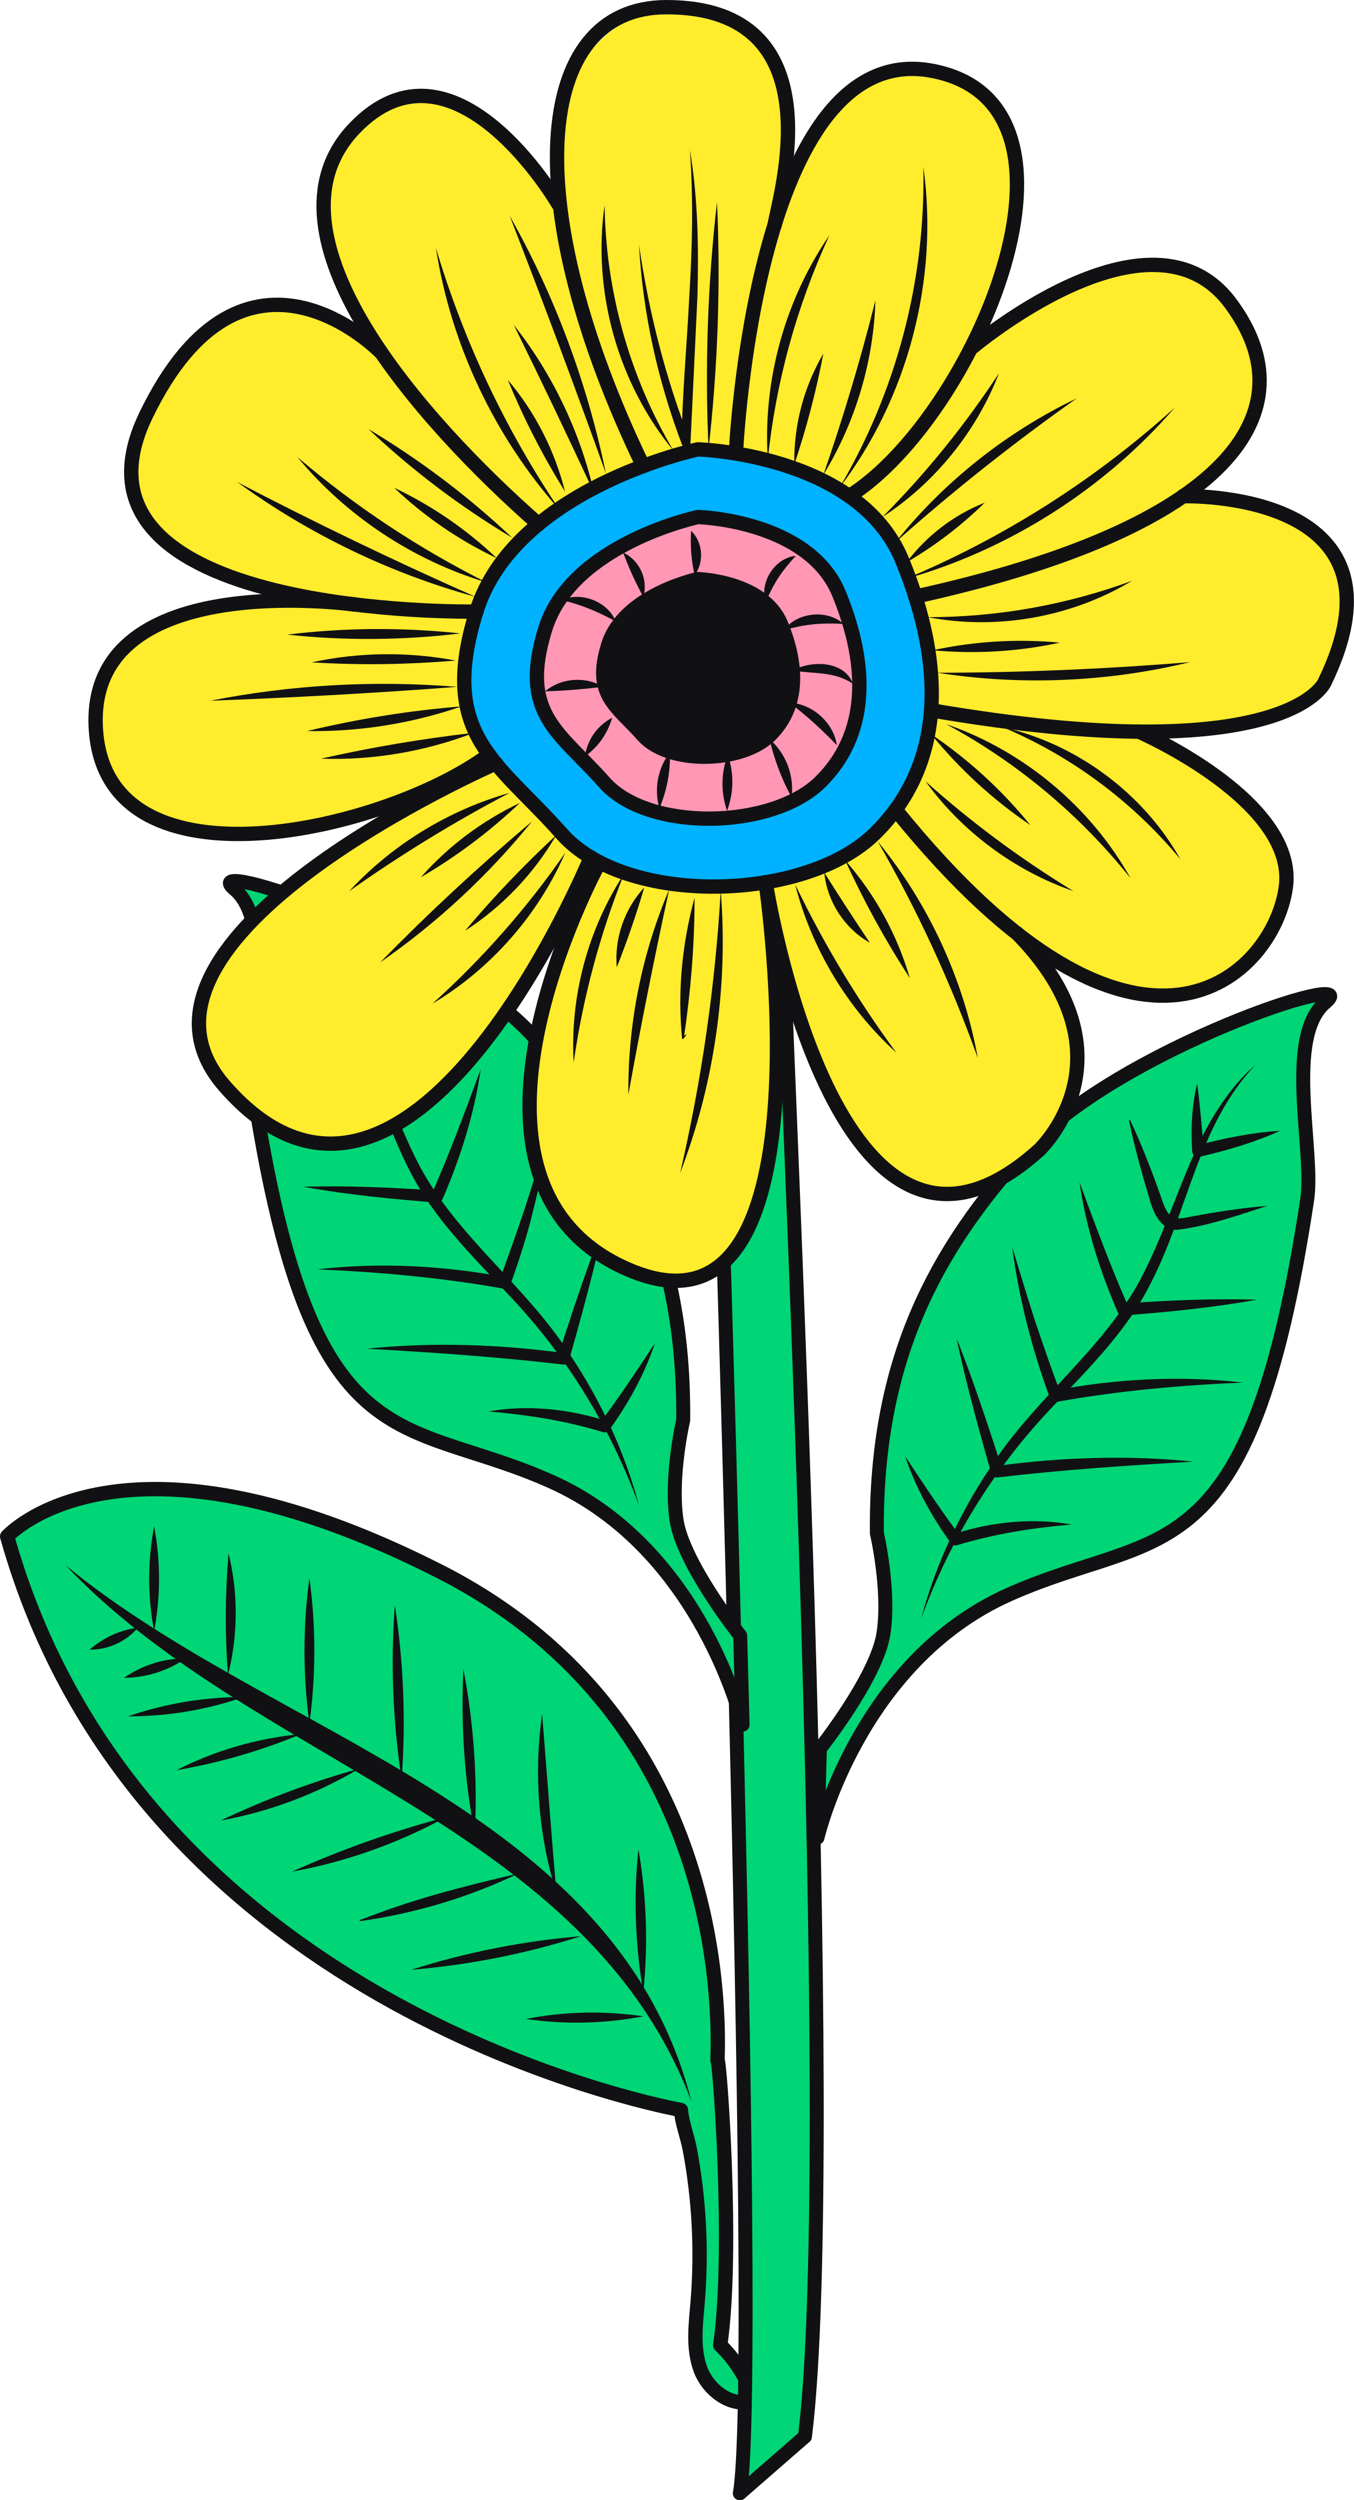 <?xml version="1.0" encoding="UTF-8"?>
<svg id="_오른쪽_위" data-name="오른쪽_위" xmlns="http://www.w3.org/2000/svg" version="1.1" viewBox="0 0 113.34 209.2">
  <defs>
    <style>
      .cls-1, .cls-2, .cls-3, .cls-4, .cls-5, .cls-6 {
        stroke: #111114;
        stroke-linecap: round;
        stroke-linejoin: round;
      }

      .cls-1, .cls-2, .cls-3, .cls-4, .cls-6 {
        stroke-width: 1.2px;
      }

      .cls-1, .cls-7 {
        fill: #111114;
      }

      .cls-2 {
        fill: #ff97b5;
      }

      .cls-8 {
        fill: #ffec2d;
      }

      .cls-8, .cls-7 {
        stroke-width: 0px;
      }

      .cls-3, .cls-5 {
        fill: #00d675;
      }

      .cls-4 {
        fill: none;
      }

      .cls-5 {
        stroke-width: 1.17px;
      }

      .cls-6 {
        fill: #00b2ff;
      }
    </style>
  </defs>
  <g>
    <g>
      <path class="cls-3" d="M60.29,196.23c1.14-7.88-.05-23.91-.23-23.86.24-6.76-.74-29.47-23.28-40.9-26.67-13.53-36.18-2.91-36.18-2.91,10.89,38.8,53.46,47.44,56.4,47.99.09,1.1.54,2.23.74,3.28.79,4.2,1.01,8.51.66,12.77-.16,1.91-.43,3.9.25,5.69.68,1.79,2.71,3.25,4.49,2.54-.56-1.74-1.54-3.34-2.85-4.61Z"/>
      <g>
        <path class="cls-7" d="M57.89,175.86c-8.81-23.31-36.54-28.12-52.42-44.91,17.54,14.46,46.12,20.19,52.42,44.91h0Z"/>
        <path class="cls-7" d="M53.85,166.71c-.68-3.97-.83-7.97-.41-11.97.69,3.97.82,7.97.41,11.97h0Z"/>
        <path class="cls-7" d="M46.58,158.4c-1.52-4.82-1.91-10-1.2-15.01.34,4.27.82,10.69,1.2,15.01h0Z"/>
        <path class="cls-7" d="M39.75,153.5c-.87-4.57-1.19-9.19-.96-13.84.87,4.57,1.19,9.19.96,13.84h0Z"/>
        <path class="cls-7" d="M33.62,148.88c-.74-4.84-.93-9.7-.57-14.58.74,4.84.93,9.7.57,14.58h0Z"/>
        <path class="cls-7" d="M25.9,144.21c-.55-4.06-.55-8.12,0-12.18.55,4.06.55,8.12,0,12.18h0Z"/>
        <path class="cls-7" d="M19.08,140.17c-.25-3.44-.24-6.76.05-10.2.82,3.34.8,6.87-.05,10.2h0Z"/>
        <path class="cls-7" d="M12.9,136.49c-.55-2.93-.55-5.87,0-8.79.55,2.93.55,5.87,0,8.79h0Z"/>
        <path class="cls-7" d="M11.56,136.18c-1.03,1.19-2.49,1.86-4.06,1.85,1.2-1.03,2.5-1.62,4.06-1.85h0Z"/>
        <path class="cls-7" d="M15.57,138.75c-1.56,1.07-3.31,1.62-5.2,1.64,1.56-1.07,3.31-1.62,5.2-1.64h0Z"/>
        <path class="cls-7" d="M20.42,141.99c-3.14,1.08-6.39,1.63-9.71,1.62,3.14-1.08,6.39-1.62,9.71-1.62h0Z"/>
        <path class="cls-7" d="M25.22,145.09c-3.39,1.4-6.84,2.41-10.46,3.03,3.27-1.67,6.81-2.69,10.46-3.03h0Z"/>
        <path class="cls-7" d="M30.06,147.99c-3.58,2.12-7.5,3.6-11.59,4.34,3.76-1.79,7.58-3.22,11.59-4.34h0Z"/>
        <path class="cls-7" d="M37.34,152.04c-4.03,2.2-8.39,3.75-12.91,4.57,4.2-1.88,8.47-3.39,12.91-4.57h0Z"/>
        <path class="cls-7" d="M43.33,156.79c-4.15,1.99-8.59,3.3-13.14,3.95,0,0-.02-.14-.02-.14l.54.05-.54.09s-.07-.02-.08-.06c4.22-1.7,8.75-2.87,13.23-3.9h0Z"/>
        <path class="cls-7" d="M48.66,162c-4.63,1.47-9.41,2.42-14.25,2.82,4.65-1.48,9.39-2.41,14.25-2.82h0Z"/>
        <path class="cls-7" d="M53.86,168.71c-3.27.62-6.56.7-9.85.22,3.27-.63,6.56-.7,9.85-.22h0Z"/>
      </g>
    </g>
    <path class="cls-5" d="M67.38,203.88c3.01-24.16-1.85-120.47-1.67-121.68l-5.79,2.05s3.81,114.25,2.01,124.37l5.44-4.74Z"/>
    <g>
      <path class="cls-5" d="M62.16,144.3s-3.4-14.69-16.01-20.33c-12.61-5.64-20.15-1.1-24.98-33.05-.62-4.13,1.94-13.59-1.54-16.52-3.48-2.92,17.39,3.95,25.04,12.34,7.65,8.39,12.65,17.61,12.52,32.09,0,0-1.1,4.69-.56,8.35.54,3.65,5.33,9.68,5.33,9.68l.2,7.44Z"/>
      <g>
        <path class="cls-7" d="M53.46,125.89c-2.35-6.42-5.94-12.27-10.59-17.24-3.1-3.33-6.51-6.57-8.58-10.71-3.15-6.04-3.97-13.27-8.81-18.33,1.73,1.49,3.07,3.41,4.17,5.42,2.1,4.04,3.36,8.48,5.45,12.49,3.23,6.05,9,10.12,12.69,15.94,2.54,3.83,4.49,8.03,5.68,12.43h0Z"/>
        <path class="cls-7" d="M23.47,85.17c2.37.14,4.67.63,6.95,1.22,0,0-.61.44-.61.44.16-1.67.34-3.97.57-5.62.45,1.87.53,3.79.41,5.7-.02.27-.25.47-.52.45-2.33-.53-4.61-1.2-6.8-2.18h0Z"/>
        <path class="cls-7" d="M24.45,91.42c2.21.18,4.38.52,6.56.93.73.15,1.32.21,1.65-.15.38-.36.59-1.06.83-1.76.72-2.02,1.57-4.2,2.48-6.14,0,0,.1.04.1.04l-.23.35.13-.4c.02-.07.13-.03.1.04-.42,2.09-1.05,4.36-1.67,6.4-.26,1.01-.9,2.78-2.38,2.7-2.61-.34-5.06-1.21-7.56-2.02h0Z"/>
        <path class="cls-7" d="M25.37,99.3c3.76-.12,7.51.07,11.25.32l-.49.3c1.51-3.42,2.8-6.91,4.11-10.45-.54,3.74-1.69,7.38-3.19,10.85-.09.2-.29.31-.49.3-3.74-.29-7.46-.65-11.17-1.32,0,0,3.71.67,0,0Z"/>
        <path class="cls-7" d="M26.48,106.22c5.27-.62,10.64-.33,15.85.65,0,0-.55.31-.55.31.77-2.02,1.46-4.05,2.16-6.1.67-2.05,1.29-4.12,1.92-6.21-.27,2.16-.69,4.3-1.23,6.41-.51,2.12-1.18,4.2-1.92,6.24-.08.23-.31.35-.54.31-5.18-.93-10.41-1.4-15.68-1.62h0Z"/>
        <path class="cls-7" d="M30.7,112.85c5.49-.57,11.04-.37,16.51.36,0,0-.52.34-.52.34.85-2.69,1.83-5.64,2.79-8.27.34-.91.67-1.82,1.04-2.72-.19.95-.43,1.9-.64,2.84-.66,2.72-1.48,5.73-2.26,8.43-.07.23-.29.37-.52.34-5.45-.64-10.9-1.01-16.39-1.32h0Z"/>
        <path class="cls-7" d="M40.88,118.1c3.27-.58,6.69-.22,9.87.79l-.54.18c1.62-2.15,3.1-4.39,4.61-6.68-.87,2.6-2.21,5.03-3.82,7.26-.12.17-.34.24-.53.18-3.09-.95-6.29-1.45-9.59-1.73h0Z"/>
      </g>
    </g>
    <g>
      <path class="cls-5" d="M68.43,153.76s3.4-14.69,16.01-20.33c12.61-5.64,20.15-1.1,24.98-33.05.62-4.13-1.94-13.59,1.54-16.52,3.48-2.92-17.39,3.95-25.04,12.34-7.65,8.39-12.65,17.61-12.52,32.09,0,0,1.1,4.69.56,8.35s-5.33,9.68-5.33,9.68l-.2,7.44Z"/>
      <g>
        <path class="cls-7" d="M77.13,135.35c1.19-4.4,3.14-8.61,5.68-12.43,3.69-5.82,9.46-9.88,12.69-15.94,2.1-4.01,3.35-8.45,5.45-12.49,1.1-2.01,2.44-3.93,4.17-5.42-4.85,5.06-5.67,12.29-8.81,18.33-2.07,4.15-5.48,7.38-8.58,10.71-4.65,4.97-8.24,10.82-10.59,17.24h0Z"/>
        <path class="cls-7" d="M107.12,94.63c-2.16.98-4.43,1.63-6.73,2.17-.29.07-.57-.15-.59-.44-.13-1.91-.04-3.84.41-5.7.23,1.64.41,3.96.57,5.62,0,0-.61-.44-.61-.44,2.28-.59,4.58-1.08,6.95-1.22h0Z"/>
        <path class="cls-7" d="M106.13,100.88c-2.5.81-4.95,1.69-7.56,2.02-1.48.08-2.12-1.68-2.38-2.7-.62-2.05-1.25-4.31-1.67-6.4-.03-.07.08-.12.1-.04,0,0,.13.4.13.4l-.23-.35.1-.04c.91,1.93,1.76,4.12,2.48,6.14.24.7.45,1.4.83,1.76.33.37.92.3,1.65.15,2.17-.41,4.35-.75,6.56-.93h0Z"/>
        <path class="cls-7" d="M105.21,108.75c-3.71.67-7.44,1.03-11.17,1.32-.22.02-.41-.11-.49-.3-1.5-3.47-2.65-7.11-3.19-10.85,1.31,3.54,2.6,7.04,4.11,10.45l-.49-.3c3.74-.26,7.48-.44,11.25-.32,0,0-3.76-.12,0,0Z"/>
        <path class="cls-7" d="M104.11,115.68c-5.27.22-10.49.69-15.68,1.62-.24.04-.46-.09-.54-.31-1.5-4.09-2.6-8.33-3.16-12.65.63,2.08,1.25,4.15,1.92,6.21.69,2.05,1.39,4.08,2.16,6.1l-.55-.31c5.21-.98,10.58-1.27,15.85-.65h0Z"/>
        <path class="cls-7" d="M99.89,122.3c-5.49.31-10.94.68-16.39,1.32-.24.03-.46-.12-.52-.34-.78-2.71-1.6-5.7-2.26-8.43-.22-.95-.45-1.89-.64-2.84.37.9.7,1.82,1.04,2.72.96,2.63,1.94,5.58,2.79,8.27,0,0-.52-.34-.52-.34,5.46-.73,11.02-.93,16.51-.36h0Z"/>
        <path class="cls-7" d="M89.71,127.56c-3.3.28-6.49.79-9.59,1.73-.2.06-.42-.02-.53-.18-1.61-2.23-2.95-4.66-3.82-7.26,1.51,2.29,2.99,4.53,4.61,6.68l-.54-.18c3.18-1.02,6.6-1.37,9.87-.79h0Z"/>
      </g>
    </g>
  </g>
  <g>
    <path class="cls-8" d="M99.02,41.52l-.25.21-.04-.02c7.45-4.99,8.39-10.8,4.27-16.34-6.33-8.51-20.07,2.41-21.62,3.69l-.05-.08c4.91-9.73,6.2-21.27-3.35-23.05-5.45-1.02-9.11,3.04-11.56,8.59h-.07c.02-1.66-.12-15.87-10.58-13.91-6.71,1.26-9.82,7.14-8.94,16.34l-.14.12h0s-8.75-15.07-17.08-6.27c-4.6,4.86-2.39,11.81,2.15,18.51-.01.01-.03.02-.04.03-1.46-1.39-11.85-10.44-19.51,5.42-5.22,10.8,7.2,14.51,17.05,15.78-3.37-.38-22.24-2.02-21.23,10.69,1.04,13.17,22.47,8.72,31.81,2.68l.41.54c-5.96,2.8-31.01,15.49-21.48,26.42,14.35,16.46,28.43-14,30.42-18.56.24.11.49.22.75.32-1.42,2.73-13.43,26.84,2.78,33.67,14.66,6.18,12.58-21.79,11.65-30.16l.16.08c1.65,8.05,8.07,33.02,22.46,20,0,0,8.21-7.71-1.74-17.99l.02-.03c14,10.85,21.61,1.88,22.37-4.02.88-6.83-10.94-12.35-12.19-12.91l.03-.05c13.61.1,15.4-4.12,15.4-4.12,7.87-16.21-11.86-15.57-11.86-15.57ZM29.78,50.59s.04,0,.06,0l.29.39-.35-.4Z"/>
    <path class="cls-6" d="M58.42,37.6s13.44.36,17.1,9.29c3.67,8.93,3.53,17.15-2.3,22.87-5.83,5.72-20.84,6.07-26.2,0-5.36-6.07-10.36-8.22-7.15-18.58,3.22-10.36,18.54-13.58,18.54-13.58Z"/>
    <path class="cls-2" d="M58.43,43.26s9.27.25,11.8,6.41c2.53,6.17,2.44,11.84-1.58,15.78s-14.38,4.19-18.08,0-7.15-5.67-4.93-12.82c2.22-7.15,12.79-9.37,12.79-9.37Z"/>
    <path class="cls-1" d="M58.43,48.46s5.46.15,6.95,3.77c1.49,3.63,1.43,6.97-.93,9.29s-8.46,2.47-10.64,0-4.21-3.34-2.9-7.55c1.31-4.21,7.53-5.52,7.53-5.52Z"/>
    <g>
      <path class="cls-4" d="M61.6,37.94s1.57-34.8,16.4-32.02c14.83,2.78,3.54,29.05-6.91,35.59"/>
      <path class="cls-4" d="M81.24,29.19s15.06-12.84,21.77-3.81,0,18.75-26.39,24.54"/>
      <path class="cls-4" d="M99.02,41.52s19.73-.64,11.86,15.57c0,0-3.14,7.45-32.94,2.34"/>
      <path class="cls-4" d="M95.34,61.22s13.23,5.75,12.3,12.97c-.93,7.21-12.1,19.04-32.67-6.44"/>
      <path class="cls-4" d="M64.84,18.83c.41-2.49,5.27-18.23-9.05-18.23-11.31,0-12.37,16.82-1.95,38.4"/>
      <path class="cls-4" d="M46.71,17.04s-8.75-15.05-17.08-6.26c-8.33,8.8,5.66,24.49,15.45,33.08"/>
      <path class="cls-4" d="M31.91,29.51s-11.43-11.86-19.69,5.24c-8.26,17.1,27.66,16.42,27.66,16.42"/>
      <path class="cls-4" d="M29.78,50.59c-.77-.09-22.82-3.08-21.74,10.63,1.09,13.71,24.27,8.33,32.9,1.92"/>
      <path class="cls-4" d="M50.08,72.35s-14.55,26.69,2.64,33.93c17.19,7.25,11.37-32.46,11.37-32.46,0,0,5.87,37.8,22.91,22.39,0,0,8.28-7.78-1.87-18.12"/>
      <path class="cls-4" d="M41.51,63.87s-33.5,14.62-22.72,26.99c15.49,17.76,30.66-19.13,30.66-19.13"/>
    </g>
    <g>
      <path class="cls-7" d="M64.27,38.44c-.43-6.57,1.43-13.33,5.16-18.76-2.74,5.94-4.48,12.25-5.16,18.76h0Z"/>
      <path class="cls-7" d="M66.49,38.86c-.06-3.24.79-6.48,2.43-9.27-.61,3.19-1.4,6.19-2.43,9.27h0Z"/>
      <path class="cls-7" d="M68.92,39.73c1.63-4.67,3.16-9.8,4.36-14.6-.15,5.12-1.68,10.23-4.36,14.6h0Z"/>
      <path class="cls-7" d="M70.26,40.83c4.79-8.11,7.24-17.46,7.03-26.87,1.32,9.38-1.29,19.34-7.03,26.87h0Z"/>
      <path class="cls-7" d="M73.87,43.26c3.66-3.69,6.9-7.69,9.75-12.03-1.88,4.88-5.37,9.18-9.75,12.03h0Z"/>
      <path class="cls-7" d="M74.96,45.37c4.06-5.07,9.31-9.24,15.17-12.04-5.29,3.74-10.33,7.73-15.17,12.04h0Z"/>
      <path class="cls-7" d="M75.88,47.06c1.68-2.23,3.95-3.97,6.55-5-2,1.96-4.13,3.58-6.55,5h0Z"/>
      <path class="cls-7" d="M75.75,48.46c8.3-3.47,15.92-8.32,22.59-14.36-5.9,6.83-13.91,11.91-22.59,14.36h0Z"/>
      <path class="cls-7" d="M77.68,51.64c5.84,0,11.59-1.03,17.07-3.04-5.04,3.04-11.29,4.15-17.07,3.04h0Z"/>
      <path class="cls-7" d="M78.07,54.41c3.51-.76,7.07-.97,10.65-.64-3.51.76-7.07.97-10.65.64h0Z"/>
      <path class="cls-7" d="M78.45,56.29c6.88,0,14.32-.32,21.17-.89-6.9,1.68-14.16,1.98-21.17.89h0Z"/>
      <path class="cls-7" d="M77.47,65.37c3.85,3.45,7.97,6.5,12.38,9.19-4.92-1.7-9.33-4.98-12.38-9.19h0Z"/>
      <path class="cls-7" d="M77.94,61.43c3.14,2.13,5.92,4.67,8.31,7.61-3.14-2.13-5.91-4.67-8.31-7.61h0Z"/>
      <path class="cls-7" d="M79.2,60.59c6.46,2.22,12.11,6.93,15.44,12.9-4.24-5.3-9.47-9.68-15.44-12.9h0Z"/>
      <path class="cls-7" d="M83.95,60.85c6.17,1.39,11.76,5.53,14.86,11.05-4-4.82-9.09-8.61-14.86-11.05h0Z"/>
      <path class="cls-7" d="M66.56,74c2.39,4.96,5.2,9.65,8.47,14.08-4.11-3.72-7.1-8.72-8.47-14.08h0Z"/>
      <path class="cls-7" d="M69,73.01c1.29,2.05,2.46,3.85,3.81,5.87-2.11-1.18-3.59-3.47-3.81-5.87h0Z"/>
      <path class="cls-7" d="M70.74,71.97c2.5,2.85,4.36,6.23,5.42,9.87-2.07-3.18-3.84-6.42-5.42-9.87h0Z"/>
      <path class="cls-7" d="M73.47,70.4c4.25,5.19,7.18,11.52,8.38,18.13-2.26-6.29-5.04-12.34-8.38-18.13h0Z"/>
      <path class="cls-7" d="M56.37,37.7c-4.64-5.62-6.8-13.32-5.76-20.54.1,7.23,2.08,14.32,5.76,20.54h0Z"/>
      <path class="cls-7" d="M53.49,20.5c.82,5.61,2.22,11.13,4.28,16.41,0,0-.72.12-.72.12.06-4.1.45-8.18.65-12.25.25-4.07.35-8.15.05-12.23.68,4.04.74,8.17.63,12.26l-.58,12.25h0c0,.4-.6.49-.72.12-2.02-5.34-3.27-10.97-3.59-16.67h0Z"/>
      <path class="cls-7" d="M59.31,37.57c-.31-6.89-.08-13.81.71-20.66.31,6.89.07,13.81-.71,20.66h0Z"/>
      <path class="cls-7" d="M50.72,39.62c-2.43-6.8-5.44-14.85-8.06-21.57,3.79,6.71,6.51,14.03,8.06,21.57h0Z"/>
      <path class="cls-7" d="M49.74,41.28c-2.12-4.59-4.5-9.56-6.73-14.09,3.25,4.11,5.57,8.98,6.73,14.09h0Z"/>
      <path class="cls-7" d="M47.3,41.14c-1.87-3.01-3.44-6.07-4.79-9.35,2.29,2.7,3.93,5.92,4.79,9.35h0Z"/>
      <path class="cls-7" d="M46.87,42.7c-5.45-6.11-9.13-13.86-10.38-21.95,2.33,7.81,5.82,15.2,10.38,21.95h0Z"/>
      <path class="cls-7" d="M42.88,45c-4.33-2.59-8.37-5.64-12.04-9.1,4.33,2.59,8.37,5.64,12.04,9.1h0Z"/>
      <path class="cls-7" d="M41.59,46.71c-3.17-1.51-6.05-3.48-8.6-5.9,3.18,1.51,6.05,3.48,8.6,5.9h0Z"/>
      <path class="cls-7" d="M40.72,48.73c-6.13-1.84-11.74-5.55-15.82-10.48,4.85,4.13,10.13,7.63,15.82,10.48h0Z"/>
      <path class="cls-7" d="M39.84,49.95c-7.15-1.96-13.97-5.24-19.97-9.61,6.37,3.33,13.39,6.71,19.97,9.61h0Z"/>
      <path class="cls-7" d="M38.54,53c-4.83.58-9.67.62-14.5.1,4.83-.59,9.67-.62,14.5-.1h0Z"/>
      <path class="cls-7" d="M38.15,55.27c-4.05.34-8.01.4-12.06.15,3.96-.86,8.08-.9,12.06-.15h0Z"/>
      <path class="cls-7" d="M38.28,57.47c-6.67.51-13.98.92-20.66,1.16,6.79-1.34,13.77-1.72,20.66-1.16h0Z"/>
      <path class="cls-7" d="M38.66,59.1c-4.16,1.43-8.55,2.14-12.96,2.07,4.29-1.03,8.56-1.71,12.96-2.07h0Z"/>
      <path class="cls-7" d="M39.69,61.31c-4.08,1.57-8.46,2.32-12.83,2.17,4.27-.96,8.49-1.67,12.83-2.17h0Z"/>
      <path class="cls-7" d="M42.66,66.34c-4.67,2.45-9.12,5.18-13.43,8.23,3.6-3.9,8.33-6.79,13.43-8.23h0Z"/>
      <path class="cls-7" d="M52.25,73.1c-2.04,5.1-3.45,10.36-4.23,15.8-.32-5.52,1.2-11.18,4.23-15.8h0Z"/>
      <path class="cls-7" d="M43.52,67.18c-2.54,2.4-5.27,4.46-8.29,6.22,2.32-2.62,5.14-4.73,8.29-6.22h0Z"/>
      <path class="cls-7" d="M53.93,74.26c-.69,2.33-1.41,4.41-2.3,6.68-.22-2.41.65-4.91,2.3-6.68h0Z"/>
      <path class="cls-7" d="M44.54,68.72c-3.66,4.51-7.95,8.5-12.72,11.81,4.05-4.14,8.29-8.07,12.72-11.81h0Z"/>
      <path class="cls-7" d="M56.02,74.41c-1.21,5.54-2.42,11.61-3.42,17.18-.06-5.88,1.12-11.78,3.42-17.18h0Z"/>
      <path class="cls-7" d="M46.57,69.87c-1.87,3.22-4.51,5.99-7.64,8.01,2.41-2.86,4.9-5.47,7.64-8.01h0Z"/>
      <path class="cls-7" d="M58.14,75.15c0,3.95-.32,7.81-.9,11.71,0,0-.14-.06-.14-.06.45-.38.47-.35.11.11-.03.03-.07.04-.11.01-.4-3.93,0-7.95,1.03-11.77h0Z"/>
      <path class="cls-7" d="M60.33,74.53c.64,7.98-.53,16.15-3.4,23.63,1.8-7.78,2.94-15.66,3.4-23.63h0Z"/>
      <path class="cls-7" d="M47.32,71.35c-2.27,5.21-6.24,9.72-11.12,12.63,4.19-3.78,7.9-7.99,11.12-12.63h0Z"/>
      <path class="cls-7" d="M64.1,50.38c-.56-1.66.78-3.72,2.52-3.87-1.17,1.25-1.86,2.29-2.52,3.87h0Z"/>
      <path class="cls-7" d="M65.62,52.72c1.1-1.5,3.62-1.76,5-.51-1.83-.12-3.23.02-5,.51h0Z"/>
      <path class="cls-7" d="M66.35,56.1c1.58-.86,4.3-.84,5.05,1.11-1.63-1.07-3.2-.79-5.05-1.11h0Z"/>
      <path class="cls-7" d="M66.11,58.8c1.89.08,3.67,1.67,3.94,3.55-1.32-1.36-2.44-2.38-3.94-3.55h0Z"/>
      <path class="cls-7" d="M64.41,61.84c1.38,1.19,2.09,3.07,1.85,4.88-.86-1.62-1.42-3.09-1.85-4.88h0Z"/>
      <path class="cls-7" d="M60.92,63.15c.53,1.57.51,3.15-.06,4.7-.53-1.57-.51-3.15.06-4.7h0Z"/>
      <path class="cls-7" d="M56.09,62.93c.02,1.69-.25,3.14-.89,4.71-.47-1.62-.14-3.37.89-4.71h0Z"/>
      <path class="cls-7" d="M51.25,60.05c-.42,1.37-1.14,2.4-2.29,3.25.2-1.41,1.03-2.58,2.29-3.25h0Z"/>
      <path class="cls-7" d="M50.49,57.47c-1.73.2-3.11.32-4.86.38,1.31-1.13,3.38-1.29,4.86-.38h0Z"/>
      <path class="cls-7" d="M51.54,51.99c-1.37-.73-2.51-1.24-3.99-1.65,0,0,.02-.31.02-.31.53.2.52.23-.04.31-.18.04-.24-.25-.06-.29,1.56-.42,3.45.42,4.07,1.94h0Z"/>
      <path class="cls-7" d="M53.85,49.95c-.7-1.32-1.16-2.31-1.69-3.71,1.37.6,2.13,2.29,1.69,3.71h0Z"/>
      <path class="cls-7" d="M58.14,48.13c-.28-1.36-.36-2.34-.29-3.72.99.95,1.12,2.63.29,3.72h0Z"/>
    </g>
  </g>
</svg>